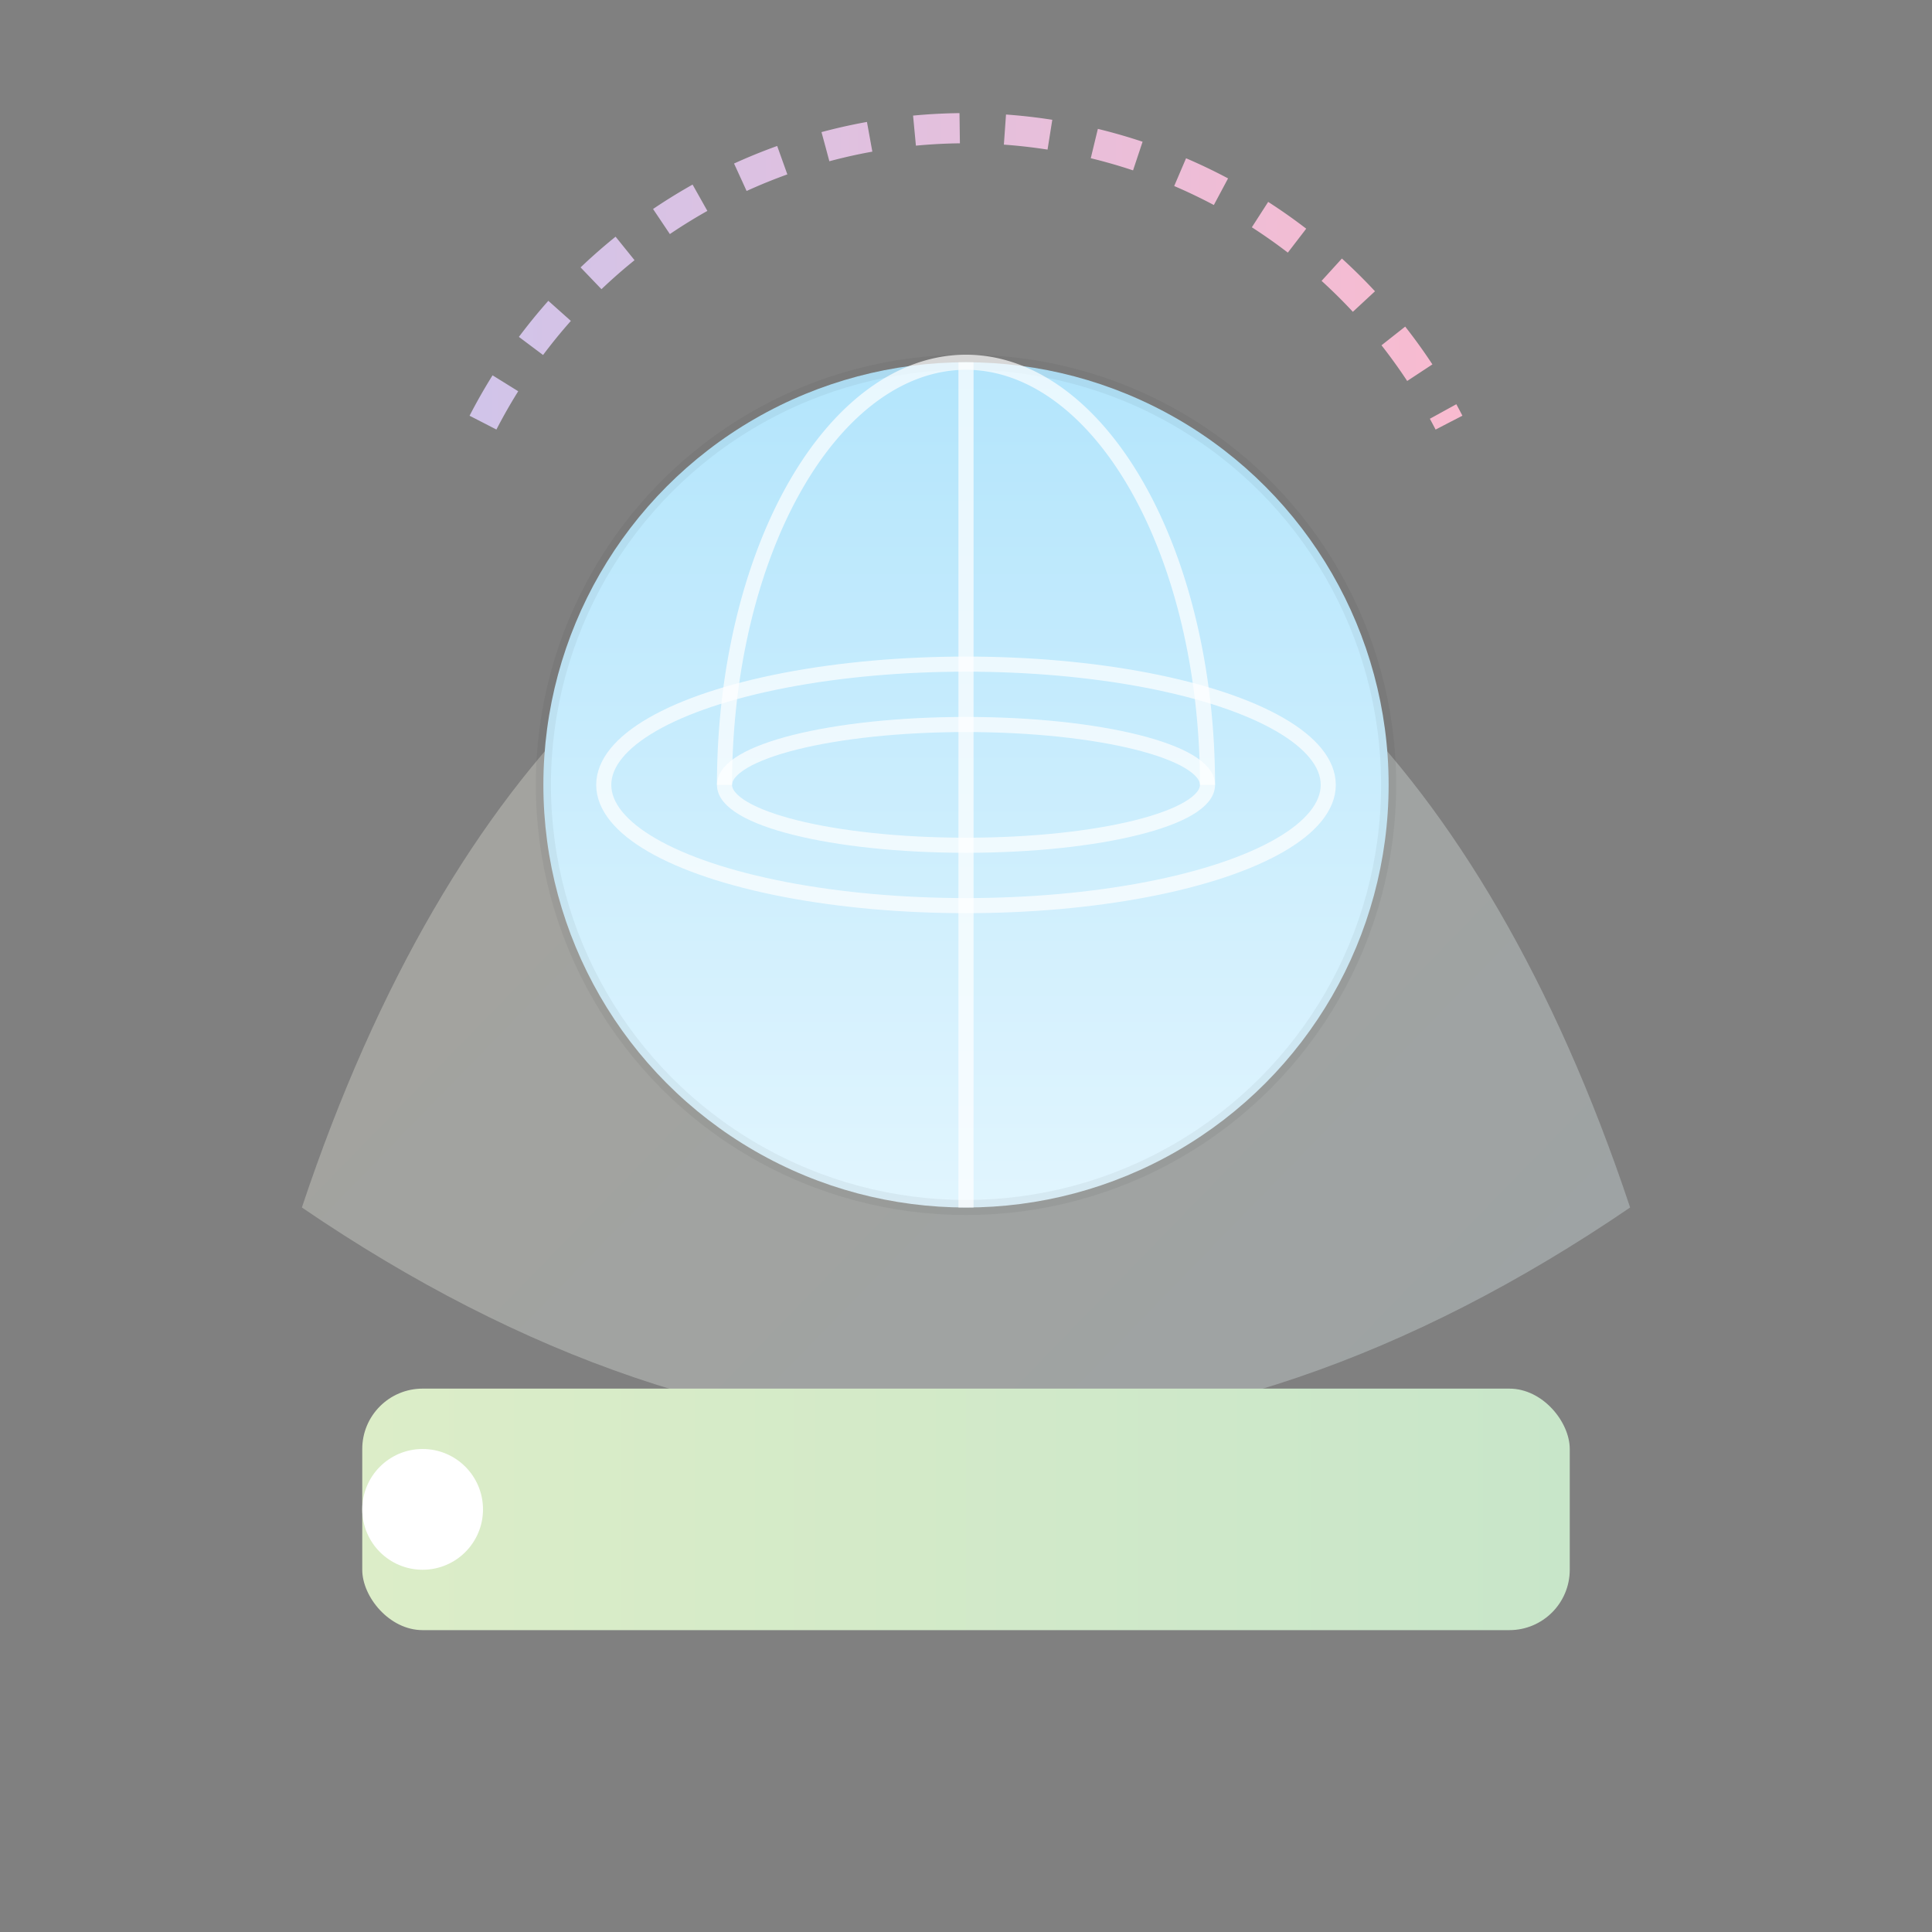 <svg width="128" height="128" viewBox="0 0 128 128" xmlns="http://www.w3.org/2000/svg">
  <rect x="0" y="0" width="128" height="128" fill="#808080" stroke="none"/>
  <defs>
    <!-- Background blob gradient (cream → light blue) -->
    <linearGradient id="gradBG" x1="0%" y1="0%" x2="100%" y2="100%">
      <stop offset="0%" stop-color="#fff8e1"></stop>
      <stop offset="100%" stop-color="#e1f5fe"></stop>
    </linearGradient>
    <!-- Globe gradient (sky blue → pastel blue) -->
    <linearGradient id="gradGlobe" x1="0%" y1="0%" x2="0%" y2="100%">
      <stop offset="0%" stop-color="#b3e5fc"></stop>
      <stop offset="100%" stop-color="#e1f5fe"></stop>
    </linearGradient>
    <!-- URL-bar gradient (mint → pale mint) -->
    <linearGradient id="gradBar" x1="0%" y1="0%" x2="100%" y2="0%">
      <stop offset="0%" stop-color="#dcedc8"></stop>
      <stop offset="100%" stop-color="#c8e6c9"></stop>
    </linearGradient>
    <!-- Accent gradient (lavender → pink) -->
    <linearGradient id="gradAccent" x1="0%" y1="0%" x2="100%" y2="0%">
      <stop offset="0%" stop-color="#d1c4e9"></stop>
      <stop offset="100%" stop-color="#f8bbd0"></stop>
    </linearGradient>
  </defs>

  <!-- Soft abstract background blob -->
  <path d="M20,80 C40,20 88,20 108,80 Q64,110 20,80 Z" fill="url(#gradBG)" fill-opacity="0.3"></path>

  <!-- Globe -->
  <circle cx="64" cy="52" r="28" fill="url(#gradGlobe)" stroke="rgba(0,0,0,0.05)" stroke-width="1"></circle>
  <!-- Latitude lines -->
  <ellipse cx="64" cy="52" rx="24" ry="8" fill="none" stroke="white" stroke-opacity="0.7" stroke-width="1"></ellipse>
  <ellipse cx="64" cy="52" rx="16" ry="4" fill="none" stroke="white" stroke-opacity="0.7" stroke-width="1"></ellipse>
  <!-- Longitude lines -->
  <path d="M64 24 L64 80" fill="none" stroke="white" stroke-opacity="0.7" stroke-width="1"></path>
  <path d="M48 52 A16 28 0 0 1 80 52" fill="none" stroke="white" stroke-opacity="0.7" stroke-width="1"></path>

  <!-- URL-bar / domain tag -->
  <rect x="24" y="92" width="80" height="16" rx="4" fill="url(#gradBar)"></rect>
  <circle cx="28" cy="100" r="4" fill="white"></circle>

  <!-- Dotted arc accent -->
  <path d="M32 28 a36 36 0 0 1 64 0" fill="none" stroke="url(#gradAccent)" stroke-width="2" stroke-dasharray="3,3"></path>
</svg>
